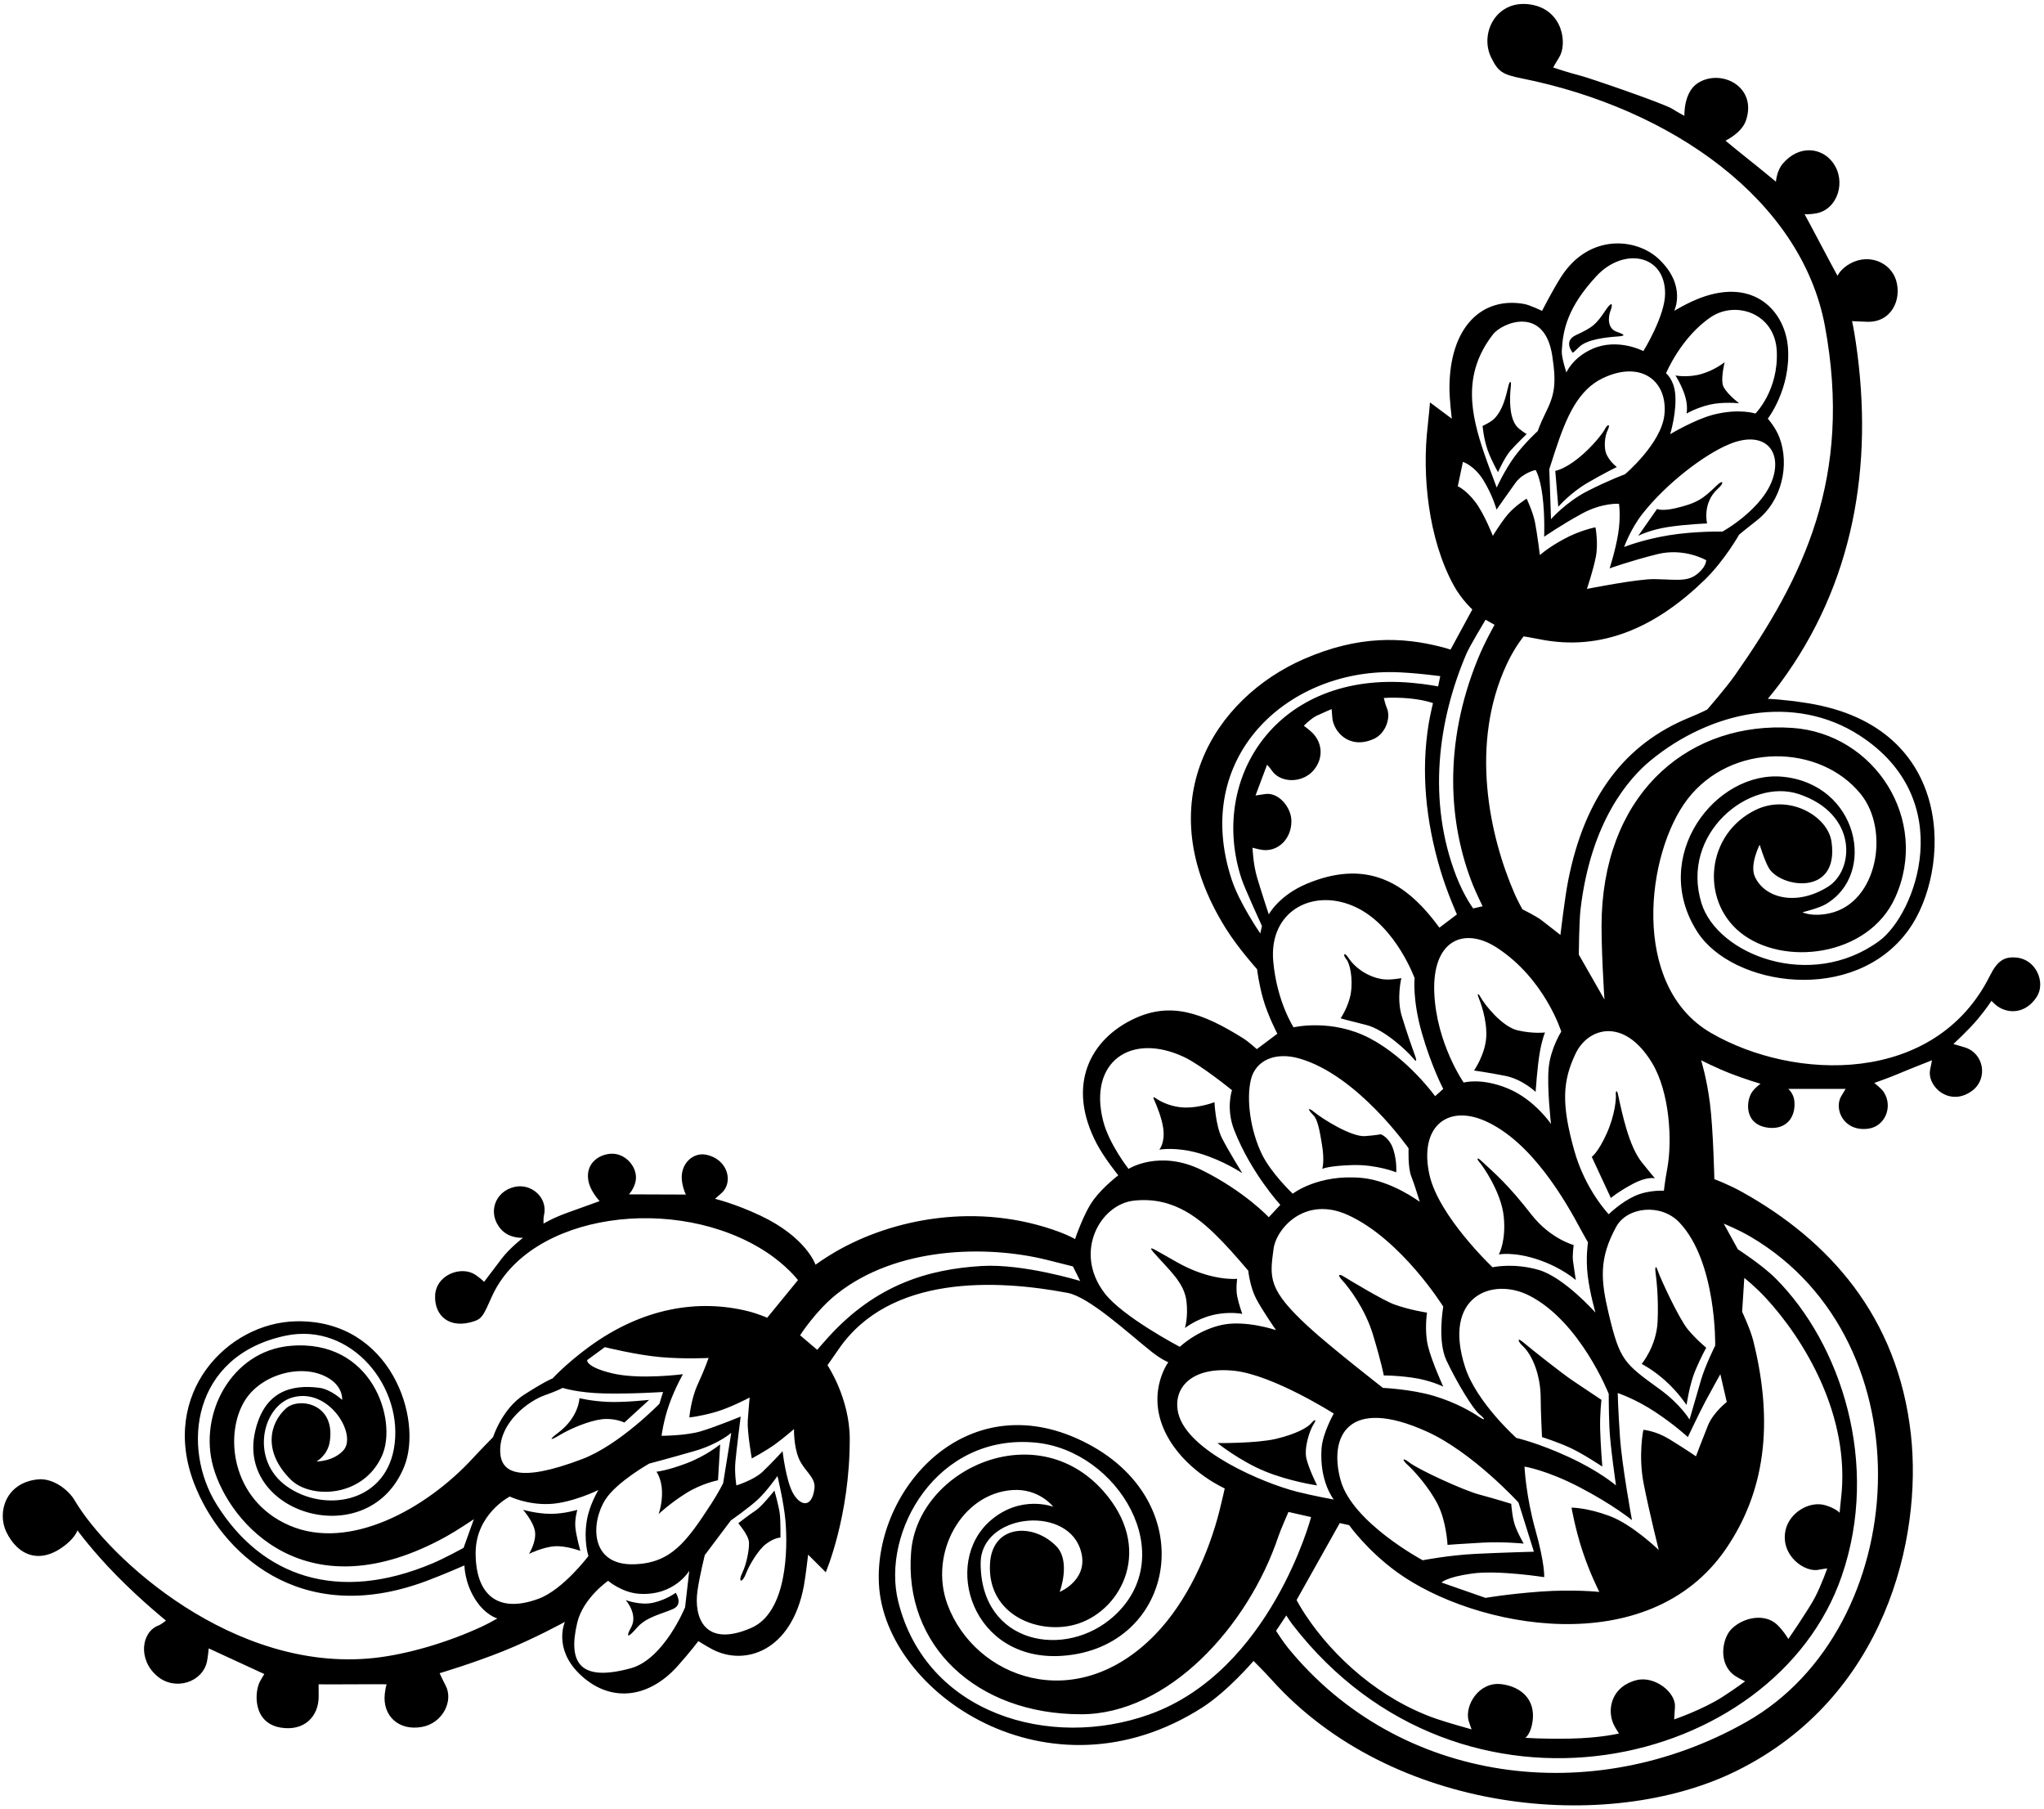 <?xml version="1.0" encoding="UTF-8"?>
<svg xmlns="http://www.w3.org/2000/svg" xmlns:xlink="http://www.w3.org/1999/xlink" width="478pt" height="423pt" viewBox="0 0 478 423" version="1.1">
<g id="surface1">
<path style=" stroke:none;fill-rule:nonzero;fill:rgb(0%,0%,0%);fill-opacity:1;" d="M 471.621 223.883 C 468.715 223.59 467.113 224.602 465.34 228.145 C 452.539 253.75 419.617 252.809 400.09 241.473 C 381.145 230.469 384.988 199.348 394.652 186.82 C 404.887 173.555 425.547 173.816 435.145 185.648 C 442.004 194.113 439.078 211.051 427.887 213.516 C 423.719 214.434 421.512 213.281 421.512 213.281 C 421.512 213.281 425.289 212.359 426.895 211.434 C 439.062 204.398 434.52 183.363 416.961 181.605 C 401.203 180.031 385.617 200.27 396.945 217.887 C 405.113 230.598 433.578 235.066 446.332 217.41 C 456.164 203.797 457.75 169.98 422.723 164.395 C 416.973 163.48 413.41 163.383 413.41 163.383 C 413.41 163.383 415.105 161.34 416.344 159.668 C 433.344 136.652 438.293 109.133 433.992 80.039 C 433.477 76.57 433.109 75.082 433.109 75.082 C 433.109 75.082 434.766 75.145 436.539 75.227 C 442.312 75.484 444.828 70.027 443.387 65.457 C 442.125 61.457 437.27 59.234 432.867 61.516 C 430.449 62.766 429.711 64.484 429.711 64.484 C 429.711 64.484 426.656 58.84 425.504 56.613 C 424.352 54.387 422.012 50.082 422.012 50.082 C 422.012 50.082 423.246 50.172 424.809 49.867 C 429.762 48.91 431.875 42.324 428.566 37.938 C 425.961 34.484 420.707 33.797 416.891 38.285 C 415.473 39.953 415.312 42.484 415.312 42.484 C 415.312 42.484 411.234 39.102 408.898 37.266 C 406.566 35.434 403.512 32.883 403.512 32.883 C 403.512 32.883 407.273 31.133 408.285 28.211 C 411.039 20.254 402.484 15.973 397.07 19.406 C 393.656 21.574 393.91 27.082 393.91 27.082 C 393.91 27.082 392.371 26.273 390.977 25.398 C 389.094 24.219 371.754 18.223 369.367 17.629 C 366.699 16.961 363.211 15.781 363.211 15.781 C 363.211 15.781 364.02 14.34 364.605 13.426 C 366.586 10.312 365.531 2.32 358.039 1.07 C 349.961 -0.273 345.953 7.742 348.691 13.387 C 350.336 16.777 351.352 17.422 355.879 18.328 C 390.945 25.348 421.285 46.781 426.766 76.219 C 433.355 111.656 421.645 135.168 405.797 157.762 C 403.523 161.004 399.227 165.898 399.227 165.898 C 399.227 165.898 397.395 166.816 395.145 167.734 C 379.859 173.961 370.562 186.398 366.723 205.883 C 365.93 209.91 364.91 218.582 364.91 218.582 C 364.91 218.582 361.844 216.172 360.535 215.168 C 359.223 214.164 356.012 212.582 356.012 212.582 C 356.012 212.582 354.879 210.52 354.234 209.043 C 348.309 195.457 343.617 173.965 352.391 155.223 C 354.223 151.305 356.312 148.781 356.312 148.781 C 356.312 148.781 358.184 149.074 359.949 149.434 C 374.641 152.426 387.355 146.535 398.645 135.566 C 403.316 131.027 406.711 124.984 406.711 124.984 C 406.711 124.984 409.289 122.863 410.711 121.781 C 416.715 117.188 418.562 108.699 416.125 102.273 C 415.211 99.859 413.41 97.883 413.41 97.883 C 413.41 97.883 418.77 90.949 418.137 81.453 C 417.57 72.965 410.418 64.848 397.645 69.648 C 394.574 70.805 391.512 72.684 391.512 72.684 C 391.512 72.684 394.531 66.746 387.867 60.512 C 382.684 55.66 371.605 54.504 365.031 64.789 C 363.117 67.789 360.609 72.684 360.609 72.684 C 360.609 72.684 357.805 71.309 356.387 71.059 C 346.582 69.328 338.961 76.414 338.961 90.797 C 338.961 93.379 339.512 97.883 339.512 97.883 L 334.41 94.082 C 334.41 94.082 334.098 97.777 333.875 99.629 C 332.508 111.066 334.012 126.023 339.965 136.875 C 341.785 140.191 344.312 142.484 344.312 142.484 L 339.211 151.883 C 339.211 151.883 338.453 151.59 336.789 151.176 C 328.004 148.98 317.82 148.434 304.871 154.102 C 284.066 163.203 268.16 187.461 286.66 217.062 C 289.578 221.73 293.98 226.605 293.98 226.605 C 293.98 226.605 294.305 229.711 295.387 233.539 C 296.469 237.375 298.711 241.684 298.711 241.684 L 293.91 245.281 C 293.91 245.281 292.027 243.562 290.695 242.73 C 280.988 236.66 273.727 234.215 265.27 238.148 C 254.98 242.938 249.27 253.668 256.477 267.398 C 258.227 270.734 261.512 274.781 261.512 274.781 C 261.512 274.781 258.145 277.316 255.812 280.398 C 253.477 283.484 251.41 289.684 251.41 289.684 C 251.41 289.684 249.938 288.836 247.688 288.004 C 228.664 280.961 208.758 284.891 195.348 292.68 C 192.762 294.18 190.711 295.684 190.711 295.684 C 190.711 295.684 188.617 289.301 177.816 284.199 C 171.816 281.367 167.211 280.281 167.211 280.281 C 167.211 280.281 168.016 279.574 168.766 278.906 C 171.461 276.512 170.379 271.117 165.203 269.98 C 162.039 269.281 158.789 272.211 159.527 276.461 C 159.859 278.379 160.41 279.281 160.41 279.281 L 147.062 279.234 C 147.062 279.234 148.082 278.246 148.57 276.473 C 149.469 273.188 146.383 269.52 142.871 269.738 C 139.566 269.945 136.617 272.5 137.727 276.621 C 138.312 278.789 140.227 280.816 140.227 280.816 C 140.227 280.816 136.465 282.176 132.812 283.484 C 129.156 284.789 127.109 286.082 127.109 286.082 C 127.109 286.082 127.055 284.777 127.195 284.215 C 128.234 280.078 124.312 276.605 120.375 277.48 C 115.707 278.516 113.875 283.699 117.176 287.41 C 119.176 289.66 122.312 289.383 122.312 289.383 C 122.312 289.383 119.172 291.82 117.34 294.238 C 115.508 296.652 113.211 299.684 113.211 299.684 C 113.211 299.684 111.688 298.199 110.457 297.648 C 107.074 296.145 101.988 298.391 101.758 302.793 C 101.508 307.566 105.059 310.887 110.98 308.867 C 112.742 308.27 113.152 307.34 114.977 303.234 C 123.754 283.492 158.273 279.012 179.211 292.727 C 184.043 295.895 186.609 299.281 186.609 299.281 L 179.41 308.082 C 179.41 308.082 177.297 307.145 174.965 306.562 C 163.391 303.668 150.27 305.691 137.641 314.965 C 132.309 318.883 129.211 322.281 129.211 322.281 C 129.211 322.281 127.895 322.68 122.645 326.016 C 117.395 329.348 115.312 335.984 115.312 335.984 C 115.312 335.984 112.461 338.883 110.461 341.047 C 99.727 352.676 81.766 362.734 67.672 356.641 C 53.883 350.676 52.352 334.945 57.41 327.207 C 61.477 320.984 71.332 318.574 77.145 322.398 C 80.309 324.484 80.012 327.281 80.012 327.281 C 80.012 327.281 77.371 324.812 74.703 324.465 C 68.02 323.594 61.727 325.316 59.633 334.801 C 55.363 354.137 86.383 363.238 94.555 342.809 C 98.969 331.777 91.449 308.508 69.293 308.91 C 53.133 309.203 37.332 325.855 45.395 346.816 C 51.508 362.715 69.906 380.699 99.551 369.688 C 103.715 368.141 108.609 365.984 108.609 365.984 C 108.609 365.984 108.609 369.828 111.023 373.742 C 113.441 377.66 116.312 378.383 116.312 378.383 C 116.312 378.383 114.289 379.543 112.723 380.27 C 104.703 384.004 95.145 386.812 87.383 387.637 C 54.625 391.109 25.453 364.367 17.43 350.73 C 16.039 348.363 12.434 345.516 8.875 345.871 C 1.297 346.629 -0.703 353.59 1.465 358.125 C 4.09 363.609 9.355 366.055 15.477 361.066 C 17.727 359.234 18.109 357.781 18.109 357.781 C 18.109 357.781 21.52 362.527 27.352 368.441 C 33.184 374.359 38.809 378.883 38.809 378.883 C 38.809 378.883 37.742 379.77 37.078 380.02 C 33.039 381.531 32.184 388.012 36.785 391.887 C 40.98 395.418 47.363 393.281 48.395 388.484 C 48.645 387.316 48.809 385.383 48.809 385.383 L 61.809 391.383 C 61.809 391.383 61.277 392.23 60.82 393.059 C 59.508 395.418 58.98 402.828 65.684 403.91 C 71.156 404.793 74.523 401.305 74.523 396.633 C 74.523 395.047 74.512 393.781 74.512 393.781 C 74.512 393.781 78.77 393.832 82.621 393.781 C 86.477 393.734 90.41 393.781 90.41 393.781 C 90.41 393.781 90.156 394.555 89.988 395.973 C 89.391 401.059 93.176 404.766 98.719 403.738 C 103.531 402.848 106.121 397.641 104.195 394.027 C 103.527 392.777 102.812 391.184 102.812 391.184 C 102.812 391.184 110.535 388.898 117.727 386.012 C 124.922 383.129 132.109 379.184 132.109 379.184 C 132.109 379.184 129.32 385.297 135.477 391.316 C 142.422 398.102 151.477 397.301 158.449 389.531 C 161.363 386.281 163.312 383.684 163.312 383.684 C 163.312 383.684 165.129 384.832 166.543 385.582 C 174.105 389.586 185.125 386.156 188 370.727 C 188.402 368.566 188.98 363.469 188.98 363.469 L 193.109 367.582 C 193.109 367.582 198.719 354.543 198.719 336.461 C 198.719 326.879 193.512 319.184 193.512 319.184 C 193.512 319.184 195.262 316.688 196.094 315.473 C 208.062 297.984 232.891 299.105 249.629 302.262 C 254.727 303.223 263.688 311.562 269.273 316.008 C 271.617 317.867 273.211 318.484 273.211 318.484 C 273.211 318.484 267.285 326.488 273.523 336.73 C 278.188 344.398 286.41 347.984 286.41 347.984 C 286.41 347.984 285.82 350.703 285.156 353.305 C 282.711 362.926 277.75 374.336 270.105 382.191 C 251.484 401.312 227.922 392.254 221.578 375.129 C 217.168 363.223 224.84 349.16 236.789 348.363 C 243.039 347.949 246.312 352.281 246.312 352.281 C 246.312 352.281 238.762 349.352 231.656 355.48 C 220.172 365.379 227.332 388.559 248.379 387.125 C 275.215 385.293 281.531 350.648 253.062 336.875 C 225.859 323.711 204.438 348.262 205.539 370.293 C 206.82 395.914 245.406 422.047 281.133 399.223 C 287.133 395.391 293.145 388.316 293.145 388.316 C 293.145 388.316 295.746 390.902 297.41 392.754 C 325.516 424.031 376.039 428.879 406.133 414 C 440.895 396.816 449.562 359.648 446.875 335.375 C 443.82 307.762 427.676 289.992 407.457 278.711 C 404.141 276.859 400.91 275.684 400.91 275.684 C 400.91 275.684 400.652 264.016 399.879 257.953 C 399.102 251.898 397.812 247.883 397.812 247.883 C 397.812 247.883 401.352 249.695 404.789 251.023 C 408.23 252.348 411.711 253.383 411.711 253.383 C 411.711 253.383 410.68 254.062 409.844 255.145 C 408.281 257.176 407.73 262.957 413.527 263.652 C 417.684 264.152 419.973 261.262 419.629 257.461 C 419.461 255.625 418.211 254.582 418.211 254.582 L 431.609 254.582 C 431.609 254.582 431.035 255.496 430.574 256.289 C 428.816 259.305 431.152 264.633 436.883 263.883 C 440.812 263.371 442.734 258.789 440.555 255.355 C 440.012 254.5 438.312 253.184 438.312 253.184 C 438.312 253.184 441.781 251.973 443.965 251.039 C 446.145 250.105 451.812 247.883 451.812 247.883 C 451.812 247.883 451.586 249.039 451.387 249.965 C 450.504 254.055 456.074 258.98 461.32 254.914 C 464.895 252.148 464.008 246.266 459.453 244.863 C 458.371 244.527 456.812 244.082 456.812 244.082 C 456.812 244.082 460.438 240.746 462.52 238.246 C 464.602 235.746 465.711 233.984 465.711 233.984 C 465.711 233.984 466.539 234.855 467.102 235.246 C 469.754 237.102 473.746 237.004 476.305 233.051 C 478.434 229.758 476.203 224.34 471.621 223.883 Z M 108.41 361.883 C 108.41 361.883 104.051 364.27 101.316 365.434 C 78.945 374.945 61.176 368.562 50.664 351.746 C 42.406 338.531 44.793 316.988 66.695 312.297 C 82.289 308.953 94.684 324.582 92.109 338.742 C 89.797 351.469 75.766 353.637 67.098 347.52 C 58.336 341.332 61.328 328.68 68.441 326.703 C 76.977 324.332 83.609 335.453 80.309 339.082 C 77.906 341.727 74.012 341.684 74.012 341.684 C 74.012 341.684 76.617 340.293 77.117 337.043 C 78.504 328.043 69.848 326.613 66.895 329.262 C 63.105 332.66 61.352 339.285 67.965 345.898 C 72.598 350.531 84.965 350.176 89.348 340.309 C 93.016 332.059 87.059 312.91 67.809 314.66 C 54.16 315.898 46.359 330.531 49.871 342.984 C 53.629 356.324 71.852 377.227 104.348 359.23 C 106.824 357.859 110.812 355.184 110.812 355.184 Z M 369.613 212.609 C 372.043 191.949 380.992 181.922 385.977 177.816 C 400.02 166.25 419.617 162.07 434.883 171.949 C 458.145 187 447.938 213.777 439.477 219.984 C 423.387 231.781 401.594 223.168 397.891 211.137 C 392.887 194.875 409.09 181.801 420.645 185.648 C 434.477 190.262 433.699 203.426 427.477 207.316 C 420.07 211.945 412.645 209.984 410.375 204.938 C 409.117 202.145 411.512 197.484 411.512 197.484 C 411.512 197.484 412.672 201.309 413.672 202.973 C 416.426 207.566 430.141 209.621 428.312 196.816 C 427.441 190.738 418.355 185.602 410.645 189.316 C 398.984 194.93 397.637 210.328 406.867 217.914 C 416.852 226.121 436.926 223.699 443.188 209.867 C 451.434 191.645 438.34 171.457 419.098 170.176 C 395.754 168.617 375.809 184.406 374.582 213.777 C 374.309 220.312 375.211 233.684 375.211 233.684 L 369.211 223.184 C 369.211 223.184 369.281 215.445 369.613 212.609 Z M 368.469 246.312 C 371.367 240.234 379.797 237.691 386.352 248.52 C 390.441 255.281 391.133 266.629 389.883 273.297 C 389.383 275.965 389.109 278.383 389.109 278.383 C 389.109 278.383 385.477 278.148 382.227 279.648 C 378.977 281.148 376.211 283.883 376.211 283.883 C 376.211 283.883 370.73 278.219 368.145 268.969 C 365.109 258.105 365.391 252.758 368.469 246.312 Z M 376.363 333.629 C 376.531 337.879 377.91 347.281 377.91 347.281 C 377.91 347.281 374.047 343.945 366.797 340.613 C 359.547 337.277 354.609 336.184 354.609 336.184 C 354.609 336.184 345.289 327.879 342.621 319.629 C 337.242 302.98 349.035 298.52 357.625 302.898 C 369.562 308.98 376.211 325.883 376.211 325.883 C 376.211 325.883 376.195 329.379 376.363 333.629 Z M 410.008 313.453 C 409.34 310.785 407.41 306.684 407.41 306.684 L 407.91 298.781 C 407.91 298.781 410.445 300.742 412.953 303.465 C 421.676 312.906 432.898 330.863 430.516 350.547 C 430.363 351.785 430.211 353.684 430.211 353.684 C 430.211 353.684 429.371 352.695 426.957 351.945 C 423.156 350.766 418.367 353.691 417.531 357.871 C 416.359 363.746 422.148 367.754 425.371 366.984 C 425.855 366.871 427.312 366.684 427.312 366.684 C 427.312 366.684 425.934 370.582 424.465 373.414 C 422.996 376.242 418.211 383.184 418.211 383.184 C 418.211 383.184 417.078 381.242 415.562 379.816 C 412.758 377.18 407.77 378.004 404.883 380.887 C 402.805 382.969 401.645 388.898 405.645 391.734 C 406.535 392.363 408.109 393.082 408.109 393.082 C 408.109 393.082 405.801 394.801 402.855 396.699 C 398.145 399.734 391.512 401.984 391.512 401.984 C 391.512 401.984 391.617 400.453 391.699 399.035 C 391.898 395.66 386.977 391.742 382.703 392.809 C 376.969 394.242 375.66 399.523 377.375 403.211 C 377.715 403.938 378.609 405.281 378.609 405.281 C 378.609 405.281 374.23 406.344 367.289 406.473 C 360.352 406.602 356.711 406.281 356.711 406.281 C 356.711 406.281 357.992 405.465 358.41 402.379 C 359.09 397.355 355.75 394.363 351.207 393.758 C 345.84 393.043 342.477 398.734 343.438 402.289 C 343.594 402.875 344.145 404.316 344.145 404.316 C 344.145 404.316 338.508 402.762 335.797 401.816 C 322.738 397.266 311.879 387.508 305.246 377.488 C 304.129 375.801 303.211 374.082 303.211 374.082 L 313.312 356.082 L 315.512 356.582 C 315.512 356.582 319.68 362.488 326.762 367.605 C 344.812 380.648 385.516 388.633 403.645 362.074 C 412.656 348.867 414.898 333.02 410.008 313.453 Z M 313.512 346.082 C 310.703 335.93 315.117 326.281 333.727 334.715 C 344.395 339.547 355.109 351.281 355.109 351.281 L 358.711 362.781 C 358.711 362.781 351.523 362.969 345.125 363.281 C 338.727 363.598 332.711 364.781 332.711 364.781 C 332.711 364.781 316.25 355.984 313.512 346.082 Z M 338.246 318.035 C 340.777 323.41 344.516 329.469 345.949 330.633 C 347.562 331.945 347.312 332.234 345.727 331.148 C 344.496 330.309 340.633 327.93 335.301 326.348 C 329.965 324.766 323.41 324.484 323.41 324.484 C 323.41 324.484 311.203 314.988 306.039 310.238 C 296.492 301.461 296.902 298.766 297.832 291.961 C 298.48 287.203 305.188 279.492 315.227 284.066 C 327.742 289.77 337.512 305.484 337.512 305.484 C 337.512 305.484 336.098 313.469 338.246 318.035 Z M 359.902 296.922 C 353.984 295.172 349.035 296.277 349.035 296.277 C 349.035 296.277 336.418 284.355 334.277 274.629 C 331.816 263.438 338.473 258.117 347.383 262.109 C 358.188 266.945 365.988 280.547 369.809 287.703 C 370.207 288.453 371.355 290.453 371.355 290.453 C 371.355 290.453 370.793 294.047 371.293 298.211 C 371.793 302.379 373.109 306.883 373.109 306.883 C 373.109 306.883 365.816 298.672 359.902 296.922 Z M 350.035 221.551 C 361.281 228.848 365.109 241.184 365.109 241.184 C 365.109 241.184 362.621 245.07 362.172 249.633 C 361.723 254.195 362.711 262.781 362.711 262.781 C 362.711 262.781 358.875 257.062 352.625 254.48 C 346.375 251.895 342.293 253.102 342.293 253.102 C 342.293 253.102 335.98 244.043 335.422 232.293 C 334.824 219.727 342.406 216.602 350.035 221.551 Z M 414.727 111.398 C 412.617 118.875 402.812 124.281 402.812 124.281 C 402.812 124.281 396.465 124.141 390.297 125.141 C 384.129 126.141 379.812 127.883 379.812 127.883 C 379.812 127.883 381.312 123.648 384.145 120.066 C 389.727 113.008 398.562 106.234 404.477 103.816 C 412.238 100.641 416.551 104.934 414.727 111.398 Z M 400.156 74.098 C 405.93 70.25 415.062 73.223 415.504 82.039 C 415.965 91.27 410.512 96.684 410.512 96.684 C 410.512 96.684 406.645 95.398 400.629 96.965 C 396.25 98.105 390.578 101.512 390.578 101.512 C 390.578 101.512 392.227 96.148 391.727 91.816 C 391.355 88.605 389.609 87.281 389.609 87.281 C 389.609 87.281 393.121 78.789 400.156 74.098 Z M 365.23 82.047 C 365.492 77.051 366.602 71.844 373.285 64.602 C 379.617 57.742 389.391 59.379 389.391 68.629 C 389.391 73.879 384.312 82.082 384.312 82.082 C 384.312 82.082 378.309 78.922 372.371 81.57 C 367.707 83.652 366.312 87.082 366.312 87.082 C 366.312 87.082 365.145 83.629 365.23 82.047 Z M 374.887 88.383 C 383.875 84.137 390.07 89.172 389.227 96.984 C 388.5 103.711 380.012 110.883 380.012 110.883 C 380.012 110.883 376.422 112.18 371.328 114.762 C 366.234 117.344 362.711 121.383 362.711 121.383 L 362.312 109.684 C 362.312 109.684 363.176 106.977 363.727 105.301 C 366.371 97.266 369.125 91.102 374.887 88.383 Z M 349.156 78.156 C 351.258 75.457 361.203 71.289 363.008 83.203 C 364.02 89.902 363.551 92.328 361.344 96.734 C 360.18 99.066 359.609 100.781 359.609 100.781 C 359.609 100.781 356.531 103.574 354.199 106.738 C 351.867 109.906 350.012 113.984 350.012 113.984 C 350.012 113.984 347.867 108.32 347.066 105.961 C 344.008 96.891 341.863 87.531 349.156 78.156 Z M 340.91 113.684 L 342.109 107.984 C 342.109 107.984 344.812 108.816 346.977 112.398 C 349.145 115.984 349.977 119.148 349.977 119.148 C 349.977 119.148 352.645 115.316 354.395 112.898 C 356.145 110.484 359.109 109.883 359.109 109.883 C 359.109 109.883 360.145 111.398 360.727 115.984 C 361.312 120.566 361.109 125.484 361.109 125.484 C 361.109 125.484 365.227 122.648 369.977 120.066 C 374.727 117.484 378.609 117.781 378.609 117.781 C 378.609 117.781 379.078 120.715 378.414 124.797 C 377.746 128.879 376.41 132.883 376.41 132.883 C 376.41 132.883 381.227 131.148 387.562 129.566 C 393.895 127.984 399.012 130.984 399.012 130.984 C 399.012 130.984 398.996 132.082 397.832 133.332 C 395.145 136.211 392.891 135.52 386.953 135.395 C 383.039 135.309 371.109 137.684 371.109 137.684 C 371.109 137.684 372.551 133.438 373.188 130.219 C 373.824 126.996 373.109 123.281 373.109 123.281 C 373.109 123.281 369.555 123.949 365.723 126.031 C 361.887 128.113 360.109 129.781 360.109 129.781 C 360.109 129.781 359.469 124.617 358.969 122.117 C 358.469 119.617 357.012 116.582 357.012 116.582 C 357.012 116.582 354.227 118.316 352.562 120.316 C 350.895 122.316 349.109 125.281 349.109 125.281 C 349.109 125.281 347.125 120.129 344.977 117.316 C 342.828 114.504 340.91 113.684 340.91 113.684 Z M 342.945 152.809 C 343.695 151.059 347.41 144.883 347.41 144.883 L 349.512 146.082 C 349.512 146.082 347.266 149.984 345.598 154.07 C 337.469 173.988 338.727 192.648 344.477 206.984 C 345.121 208.59 346.711 211.883 346.711 211.883 L 344.512 212.383 C 344.512 212.383 342.367 209.539 340.535 204.789 C 333.777 187.285 336.23 168.48 342.945 152.809 Z M 294.727 218.234 C 294.727 218.234 289.863 211.207 288.031 205.625 C 278.613 176.945 301.035 156.691 325.875 157.141 C 330.516 157.227 336.812 158.082 336.812 158.082 L 336.312 160.484 C 336.312 160.484 333.871 159.977 330.203 159.645 C 298.586 156.77 282.613 181.934 290.336 205.453 C 291.066 207.684 295.109 216.484 295.109 216.484 Z M 293.973 205.145 C 293.023 201.922 292.91 198.184 292.91 198.184 C 292.91 198.184 294.09 198.527 295.039 198.68 C 298.695 199.273 302.004 196.301 302.004 191.961 C 302.004 188.801 299.02 185.16 295.871 185.645 C 294.789 185.812 293.609 185.984 293.609 185.984 L 296.312 178.781 C 296.312 178.781 297.07 179.617 297.402 180.117 C 299.375 183.074 304.395 183.18 307.07 180.219 C 309.43 177.602 309.438 173.91 306.961 171.379 C 306.211 170.613 304.91 169.684 304.91 169.684 C 304.91 169.684 306.566 167.965 307.98 167.301 C 309.398 166.633 311.41 165.781 311.41 165.781 C 311.41 165.781 311.508 166.941 311.57 167.797 C 311.805 170.906 315.375 175.336 321.211 172.781 C 324.07 171.531 325.309 167.754 324.324 165.539 C 323.992 164.789 323.609 163.184 323.609 163.184 C 323.609 163.184 325.441 163.031 328.039 163.168 C 332.477 163.398 335.109 164.383 335.109 164.383 C 335.109 164.383 334.406 167.363 334.117 169.129 C 332.281 180.266 333.383 191.77 336.809 203.312 C 338.391 208.645 340.711 213.781 340.711 213.781 L 336.609 216.883 C 336.609 216.883 335.227 214.953 333.582 213.09 C 327.652 206.379 319.219 200.93 305.629 206.605 C 299.047 209.355 296.711 213.781 296.711 213.781 C 296.711 213.781 294.922 208.371 293.973 205.145 Z M 297.758 224.797 C 296.656 212.734 307.477 207.297 317.461 212.289 C 326.512 216.812 330.812 228.684 330.812 228.684 C 330.812 228.684 330.266 233.703 332.516 241.535 C 334.766 249.367 337.512 254.582 337.512 254.582 L 335.609 256.281 C 335.609 256.281 329.227 247.398 320.312 242.734 C 311.395 238.066 302.512 240.184 302.512 240.184 C 302.512 240.184 298.617 234.238 297.758 224.797 Z M 292.516 252.465 C 293.594 247.891 298.211 245.848 303.859 247.469 C 317.512 251.383 329.41 268.484 329.41 268.484 C 329.41 268.484 329.203 272.957 330.039 275.039 C 330.871 277.125 332.012 280.984 332.012 280.984 C 332.012 280.984 325.461 276.062 318.543 275.398 C 308.273 274.406 302.312 279.082 302.312 279.082 C 302.312 279.082 297.238 274.289 295.074 269.789 C 292.391 264.223 291.441 257.027 292.516 252.465 Z M 257.984 262.098 C 254.461 248.316 264.395 241.266 276.871 247.113 C 280.871 248.988 288.109 254.883 288.109 254.883 C 288.109 254.883 286.625 259.109 288.633 264.23 C 292.582 274.289 299.41 281.684 299.41 281.684 L 296.711 284.582 C 296.711 284.582 291.078 278.551 281.129 273.602 C 271.176 268.648 263.91 273.281 263.91 273.281 C 263.91 273.281 259.359 267.473 257.984 262.098 Z M 127.469 326.176 C 129.684 325.422 131.609 324.484 131.609 324.484 C 131.609 324.484 135.059 325.633 141.309 325.781 C 147.559 325.934 155.062 325.438 155.062 325.438 L 154.207 328.195 C 154.207 328.195 144.871 337.797 136.188 341.109 C 121.164 346.832 117.102 344.219 116.973 339.355 C 116.785 332.41 123.82 327.414 127.469 326.176 Z M 162.438 339.234 C 168.062 337.609 171.012 334.984 171.012 334.984 L 169.109 346.781 C 169.109 346.781 167.992 349.016 166.367 351.516 C 160.57 360.434 156.938 365.508 148.184 365.719 C 137.871 365.965 138.164 355.945 141.562 350.609 C 144.188 346.484 151.812 342.184 151.812 342.184 C 151.812 342.184 156.812 340.859 162.438 339.234 Z M 125.953 373.777 C 116.039 377.441 111.227 372.445 111.227 363.109 C 111.227 353.953 119.211 349.883 119.211 349.883 C 119.211 349.883 123.312 351.871 128.562 351.621 C 133.812 351.371 139.938 348.359 139.938 348.359 C 139.938 348.359 137.836 351.789 137.23 355.492 C 136.438 360.359 137.609 363.781 137.609 363.781 C 137.609 363.781 131.703 371.652 125.953 373.777 Z M 160.211 375.781 C 160.211 375.781 155.27 387.902 147.52 390.027 C 135.875 393.219 132.684 389.039 134.996 379.359 C 136.371 373.609 142.211 369.582 142.211 369.582 C 142.211 369.582 145.434 372.375 149.559 372.625 C 157.766 373.121 161.188 367.234 161.188 367.234 Z M 175.66 380.609 C 164.77 385.324 162.199 378.18 163.117 371.855 C 163.629 368.359 164.812 363.582 164.812 363.582 L 170.91 355.473 C 170.91 355.473 175.293 352.414 177.352 350.465 C 179.406 348.512 181.812 345.082 181.812 345.082 C 181.812 345.082 183.312 351.234 183.688 355.609 C 184.227 361.93 184.152 376.934 175.66 380.609 Z M 190.469 347.98 C 189.844 352.855 187.02 352 185.395 349 C 183.77 346 183.012 339.281 183.012 339.281 C 183.012 339.281 180.309 342.234 178.277 344.141 C 176.246 346.047 172.211 347.281 172.211 347.281 C 172.211 347.281 171.727 344.484 171.977 341.734 C 172.227 338.984 173.211 331.184 173.211 331.184 C 173.211 331.184 167.332 333.617 163.82 334.648 C 160.309 335.676 154.711 335.684 154.711 335.684 C 154.711 335.684 155.133 332.191 156.508 328.316 C 157.883 324.441 159.711 321.281 159.711 321.281 C 159.711 321.281 149.672 322.605 143.297 321.105 C 136.922 319.605 137.312 317.984 137.312 317.984 L 141.441 314.953 C 141.441 314.953 148.785 316.781 154.41 317.281 C 160.035 317.781 165.711 317.484 165.711 317.484 C 165.711 317.484 164.812 320.109 163.188 323.609 C 161.562 327.109 161.211 331.383 161.211 331.383 C 161.211 331.383 163.254 331.23 166.938 330.234 C 170.617 329.234 175.312 326.734 175.312 326.734 C 175.312 326.734 175.039 329.488 174.867 332.105 C 174.699 334.727 175.812 340.984 175.812 340.984 C 175.812 340.984 179.156 339.188 181.238 337.676 C 183.316 336.168 185.688 334.109 185.688 334.109 C 185.688 334.109 185.562 337.984 186.812 340.984 C 188.02 343.883 190.801 345.371 190.469 347.98 Z M 229.562 295.984 C 217.09 296.73 204.906 300.332 193.758 312.57 C 192.379 314.086 191.109 315.582 191.109 315.582 L 187.109 312.184 C 187.109 312.184 190.727 306.484 195.645 302.566 C 209.586 291.461 230.594 291.047 244.707 294.523 C 247.184 295.133 250.91 296.082 250.91 296.082 L 252.609 299.484 C 252.609 299.484 239.312 295.398 229.562 295.984 Z M 258.297 302.312 C 250.973 292.695 257.316 281.574 265.133 280.707 C 274.664 279.648 280.863 285.125 285.812 290.234 C 288.395 292.898 291.91 297.082 291.91 297.082 C 291.91 297.082 292.297 300.781 293.711 303.531 C 295.129 306.281 298.41 310.984 298.41 310.984 C 298.41 310.984 291.129 308.48 285.461 309.816 C 279.793 311.148 275.91 314.883 275.91 314.883 C 275.91 314.883 262.547 307.895 258.297 302.312 Z M 275.555 330.453 C 274.141 324.66 278.504 319.406 288.617 320.477 C 297.691 321.438 311.91 330.484 311.91 330.484 C 311.91 330.484 309.301 335.051 309.051 338.633 C 308.508 346.414 311.91 350.582 311.91 350.582 C 311.91 350.582 307.145 349.734 303.227 348.734 C 295.43 346.742 277.715 339.305 275.555 330.453 Z M 268.84 400.805 C 245.543 409.172 216.629 400.727 210.066 374.48 C 205.992 358.184 219.098 334.969 242.312 337.289 C 261.395 339.195 276.184 363.578 260.52 377.82 C 249.27 388.047 229.328 384.508 229.328 365.484 C 229.328 354.082 248.809 351.809 252.535 361.898 C 255.215 369.152 247.812 372.184 247.812 372.184 C 247.812 372.184 250.492 365.074 247.039 361.516 C 241.664 355.98 232.09 356.379 231.52 365.484 C 230.746 377.84 243.414 382.508 252.199 379.578 C 262.473 376.156 269.848 361.867 257.953 348.531 C 242.184 330.852 214.695 343.477 213.078 362.734 C 211.238 384.707 228.336 400.785 252.812 400.785 C 273.129 400.785 291.859 380.383 298.984 359.129 C 299.461 357.707 301.312 353.484 301.312 353.484 L 306.609 354.684 C 306.609 354.684 297.133 390.645 268.84 400.805 Z M 409.395 289.148 C 451.273 313.785 447.176 380.562 408.469 402.535 C 372.305 423.066 327.145 417.082 301.219 385.277 C 300.023 383.812 298.41 381.281 298.41 381.281 L 300.812 377.684 C 300.812 377.684 301.594 378.957 302.309 379.879 C 341.77 430.879 415.09 413.742 430.695 368.484 C 439.746 342.238 430.512 314.164 415.215 298.867 C 412.031 295.688 406.41 292.082 406.41 292.082 L 403.109 286.082 C 403.109 286.082 406.562 287.484 409.395 289.148 Z M 403.812 327.781 C 403.812 327.781 400.652 330.207 399.402 333.293 C 398.152 336.375 396.609 340.484 396.609 340.484 C 396.609 340.484 394.141 338.762 390.309 336.426 C 387.148 334.504 384.312 334.281 384.312 334.281 C 384.312 334.281 383.062 340.211 384.398 346.961 C 385.73 353.711 387.91 362.383 387.91 362.383 C 387.91 362.383 381.773 356.414 376.359 354.414 C 370.941 352.414 367.512 352.484 367.512 352.484 C 367.512 352.484 368.383 357.551 370.133 362.801 C 371.883 368.051 374.012 372.184 374.012 372.184 C 374.012 372.184 367.961 371.531 360.129 372.113 C 352.293 372.699 347.41 373.582 347.41 373.582 L 337.109 369.984 C 337.109 369.984 338.211 368.711 344.293 367.879 C 350.375 367.043 361.117 368.73 361.117 368.73 C 361.117 368.73 361.32 365.711 359.07 357.711 C 356.82 349.711 356.512 342.883 356.512 342.883 C 356.512 342.883 361.621 343.652 369.453 347.734 C 377.289 351.82 381.645 355.398 381.645 355.398 C 381.645 355.398 379.289 342.648 378.832 335.879 C 378.375 329.105 378.312 325.684 378.312 325.684 C 378.312 325.684 382.398 327.016 387.066 330.102 C 391.73 333.184 394.711 335.984 394.711 335.984 C 394.711 335.984 397.395 330.316 398.812 327.648 C 400.227 324.984 402.312 321.281 402.312 321.281 Z M 401.109 314.582 C 401.109 314.582 398.715 319.422 397.812 322.566 C 396.91 325.711 395.109 331.883 395.109 331.883 C 395.109 331.883 393.031 328.34 388.141 324.797 C 379.781 318.742 378.812 318.066 376.215 307.195 C 374.336 299.312 373.879 294.258 377.965 286.801 C 380.508 282.164 388.398 281.258 392.711 285.781 C 401.48 294.984 401.109 314.582 401.109 314.582 Z M 393.977 92.316 C 393.145 89.816 391.812 87.781 391.812 87.781 C 391.812 87.781 394.727 88.355 397.891 87.438 C 401.059 86.52 403.312 84.684 403.312 84.684 C 403.312 84.684 402.504 87.965 402.84 89.797 C 403.172 91.629 406.711 94.281 406.711 94.281 C 406.711 94.281 402.797 93.879 399.715 94.629 C 396.633 95.379 394.41 96.684 394.41 96.684 C 394.41 96.684 394.812 94.816 393.977 92.316 Z M 367.812 82.484 C 367.812 82.484 365.477 79.801 368.477 78.383 C 372.598 76.438 373.145 75.984 375.57 72.398 C 376.945 70.367 377.258 71 376.625 72.645 C 375.996 74.293 375.941 76.832 378.109 77.582 C 380.277 78.332 380.055 78.535 378.121 78.68 C 375.527 78.871 371.133 79.34 369.312 81.113 C 368.172 82.227 367.812 82.484 367.812 82.484 Z M 347.895 105.234 C 346.934 102.465 346.711 99.582 346.711 99.582 C 346.711 99.582 348.59 98.738 349.422 97.906 C 351.414 95.91 352.109 92.914 352.754 90.219 C 353.055 88.969 353.461 88.922 353.312 90.316 C 352.996 93.238 352.945 97.305 354.535 99.488 C 355.199 100.402 357.012 101.484 357.012 101.484 C 357.012 101.484 354.375 104.047 353.211 105.379 C 351.895 106.883 350.312 110.383 350.312 110.383 C 350.312 110.383 348.691 107.523 347.895 105.234 Z M 364.41 118.484 L 363.711 110.082 C 363.711 110.082 365.734 109.809 369.066 107.145 C 372.402 104.477 374.879 101.176 375.254 100.426 C 375.977 98.984 376.727 99.066 375.895 100.734 C 375.383 101.754 374.883 104.707 375.801 106.457 C 376.715 108.207 378.109 109.184 378.109 109.184 C 378.109 109.184 375.227 110.566 371.227 112.898 C 367.227 115.234 364.41 118.484 364.41 118.484 Z M 401.77 114.23 C 398.004 117.578 399.211 122.383 399.211 122.383 C 399.211 122.383 394.383 122.551 390.051 123.219 C 385.715 123.887 383.109 125.281 383.109 125.281 L 387.512 118.984 C 387.512 118.984 388.562 119.57 391.812 118.82 C 396.918 117.645 398.344 116.531 401.395 113.566 C 403.031 111.973 403.27 112.895 401.77 114.23 Z M 315.891 232.227 C 316.453 228.734 315.648 225.18 314.855 224.273 C 313.953 223.242 314.32 222.391 315.312 223.898 C 316.977 226.441 320.098 228.469 323.367 228.938 C 325.117 229.188 327.711 228.684 327.711 228.684 C 327.711 228.684 326.551 233.406 327.812 237.551 C 329.074 241.691 330.395 245.383 330.93 246.863 C 331.461 248.348 331.137 248.285 330.227 247.148 C 329.32 246.016 323.879 240.703 319.461 239.621 C 315.043 238.535 313.512 238.082 313.512 238.082 C 313.512 238.082 315.391 235.309 315.891 232.227 Z M 347.562 242.484 C 347.812 238.398 346.102 233.984 345.762 233.188 C 345.422 232.387 345.645 232.066 346.145 232.984 C 347.195 234.91 351.289 240.07 354.953 240.902 C 358.621 241.738 361.312 241.383 361.312 241.383 C 361.312 241.383 360.617 242.918 360.059 246.215 C 359.496 249.512 359.109 255.281 359.109 255.281 C 359.109 255.281 356.043 252.312 351.953 251.516 C 347.863 250.715 344.711 250.281 344.711 250.281 C 344.711 250.281 347.312 246.566 347.562 242.484 Z M 307.145 260.734 C 305.605 259.195 305.895 258.816 307.312 259.984 C 309.266 261.59 316.023 265.836 319.203 265.617 C 321.609 265.449 322.91 265.184 322.91 265.184 C 322.91 265.184 324.906 265.875 325.824 268.707 C 326.742 271.539 326.512 274.082 326.512 274.082 C 326.512 274.082 321.973 272.227 316.289 272.387 C 310.605 272.551 309.211 273.281 309.211 273.281 C 309.211 273.281 309.812 271.648 309.145 267.566 C 308.625 264.395 308.145 261.734 307.145 260.734 Z M 367.852 294.797 C 368.023 296.109 368.512 299.281 368.512 299.281 C 368.512 299.281 365.359 296.41 359.695 294.492 C 354.027 292.578 350.512 293.281 350.512 293.281 C 350.512 293.281 352.242 290.188 351.66 284.438 C 351.078 278.688 346.695 272.523 346.027 271.773 C 345.359 271.023 345.254 270.332 346.371 271.363 C 349.867 274.594 352.695 276.988 358.125 283.957 C 362.543 289.625 368.012 291.082 368.012 291.082 C 368.012 291.082 367.676 293.48 367.852 294.797 Z M 376.711 280.082 L 372.242 270.465 C 372.242 270.465 373.699 269.5 375.699 265.086 C 377.699 260.664 377.957 256.879 377.871 255.965 C 377.789 255.047 378.129 254.703 378.383 255.883 C 379.395 260.59 380.941 267.949 383.938 271.738 C 385.188 273.32 387.012 275.484 387.012 275.484 C 387.012 275.484 385.223 274.973 381.805 276.809 C 378.387 278.641 376.711 280.082 376.711 280.082 Z M 387.645 296.984 C 388.242 298.828 392.633 308.309 394.715 310.809 C 396.801 313.309 399.012 315.082 399.012 315.082 C 399.012 315.082 397.777 317.277 396.445 320.445 C 395.109 323.613 394.41 328.484 394.41 328.484 C 394.41 328.484 392.414 325.441 389.414 322.773 C 386.414 320.105 383.91 318.883 383.91 318.883 C 383.91 318.883 387.395 314.734 387.645 308.898 C 387.895 303.066 387.305 298.707 387.145 297.398 C 386.984 296.094 387.273 295.844 387.645 296.984 Z M 374.207 334.215 C 374.309 337.941 374.711 342.883 374.711 342.883 C 374.711 342.883 370.422 340.012 367.379 338.578 C 364.332 337.141 360.609 335.984 360.609 335.984 C 360.609 335.984 360.301 329.961 360.301 326.961 C 360.301 321.672 358.449 316.812 355.977 314.566 C 355.062 313.734 354.562 312.398 356.312 313.898 C 357.879 315.242 365.32 321.133 367.75 322.758 C 370.18 324.383 374.512 327.281 374.512 327.281 C 374.512 327.281 374.109 330.484 374.207 334.215 Z M 333.965 314.801 C 334.879 318.441 337.512 324.184 337.512 324.184 C 337.512 324.184 334.395 322.629 330.121 322.062 C 325.852 321.496 323.609 321.582 323.609 321.582 C 323.609 321.582 323.16 318.965 321.078 312.047 C 319.285 306.094 315.578 301.156 313.812 299.234 C 312.777 298.109 313.074 297.727 314.16 298.398 C 315.746 299.375 323.531 304.055 326.023 304.961 C 329.691 306.293 333.711 306.883 333.711 306.883 C 333.711 306.883 333.051 311.16 333.965 314.801 Z M 277.469 304.289 C 276.961 299.84 273.391 296.938 269.754 292.781 C 268.945 291.859 268.984 291.586 270.086 292.191 C 271.203 292.809 272.871 293.738 275.039 294.984 C 283.145 299.648 289.312 298.984 289.312 298.984 C 289.312 298.984 288.969 301.309 289.336 303.129 C 289.703 304.945 290.512 307.184 290.512 307.184 C 290.512 307.184 287.457 306.531 283.625 307.445 C 279.789 308.363 277.109 310.484 277.109 310.484 C 277.109 310.484 277.883 307.957 277.469 304.289 Z M 308.012 347.281 C 308.012 347.281 301.539 346.355 295.707 343.938 C 289.875 341.523 284.711 337.383 284.711 337.383 C 284.711 337.383 293.805 337.48 298.387 336.398 C 302.969 335.316 305.727 333.816 306.645 332.734 C 307.562 331.648 307.969 331.832 307.145 333.066 C 306.32 334.301 304.871 338.543 305.539 341.125 C 306.207 343.711 308.012 347.281 308.012 347.281 Z M 346.707 360.66 C 341.855 360.922 338.512 361.184 338.512 361.184 C 338.512 361.184 338.254 355.785 336.254 351.785 C 334.254 347.785 330.68 343.836 329.195 342.504 C 327.711 341.168 328.031 340.695 329.586 341.922 C 331.672 343.566 342.191 348.418 345.941 349.418 C 349.691 350.418 353.41 351.582 353.41 351.582 C 353.41 351.582 353.641 354.871 354.309 356.707 C 354.973 358.539 356.312 360.883 356.312 360.883 C 356.312 360.883 351.559 360.398 346.707 360.66 Z M 269.875 257.078 C 269.598 256.461 269.707 256.371 270.285 256.77 C 271.262 257.438 273.039 258.406 275.551 258.801 C 279.551 259.426 284.012 257.684 284.012 257.684 C 284.012 257.684 284.246 263.109 285.77 266.098 C 287.293 269.09 290.512 274.281 290.512 274.281 C 290.512 274.281 286.059 271.297 280.559 269.672 C 275.059 268.047 271.109 268.781 271.109 268.781 C 271.109 268.781 272.48 267.23 272.039 263.855 C 271.73 261.473 270.543 258.57 269.875 257.078 Z M 130.469 335.02 C 135.41 331.34 135.512 326.883 135.512 326.883 C 135.512 326.883 138.18 327.566 142.051 327.75 C 145.926 327.934 151.812 327.281 151.812 327.281 L 146.012 332.582 C 146.012 332.582 143.688 331.445 140.688 331.82 C 137.688 332.195 133.438 333.984 130.938 335.484 C 128.438 336.984 128.391 336.566 130.469 335.02 Z M 154.812 348.609 C 154.699 345.633 153.512 344.082 153.512 344.082 C 153.512 344.082 155.938 343.859 160.562 342.109 C 165.188 340.359 168.41 337.684 168.41 337.684 L 167.91 346.082 C 167.91 346.082 164.172 346.777 160.438 349.109 C 156.703 351.438 154.012 353.984 154.012 353.984 C 154.012 353.984 154.922 351.582 154.812 348.609 Z M 182.367 353.977 C 182.566 355.723 182.512 359.484 182.512 359.484 C 182.512 359.484 181.152 359.457 179.152 360.957 C 177.152 362.457 175.016 366.367 174.516 367.742 C 173.613 370.219 172.395 370.137 173.688 367.484 C 174.473 365.863 175.246 362.492 175.156 360.605 C 175.066 358.719 172.223 355.762 172.711 356.082 C 172.711 356.082 175.34 354.023 176.715 353.148 C 178.09 352.273 181.109 348.484 181.109 348.484 C 181.109 348.484 182.164 352.23 182.367 353.977 Z M 158.012 372.383 C 158.012 372.383 159.848 375.008 157.473 376.133 C 155.098 377.258 151.195 377.934 148.945 380.559 C 146.695 383.184 146.328 382.742 147.578 380.492 C 149.297 377.395 146.312 374.082 146.312 374.082 C 146.312 374.082 149.75 375.43 152.875 374.68 C 156 373.93 158.012 372.383 158.012 372.383 Z M 134.562 357.23 C 134.789 359.234 135.711 362.582 135.711 362.582 C 135.711 362.582 132.359 361.332 129.688 361.508 C 127.012 361.688 123.711 363.281 123.711 363.281 C 123.711 363.281 125.383 360.609 125.133 358.234 C 124.883 355.859 122.312 352.984 122.312 352.984 C 122.312 352.984 125.562 353.926 128.812 353.926 C 132.062 353.926 135.012 352.984 135.012 352.984 C 135.012 352.984 134.34 355.227 134.562 357.23 "/>
</g>
</svg>
